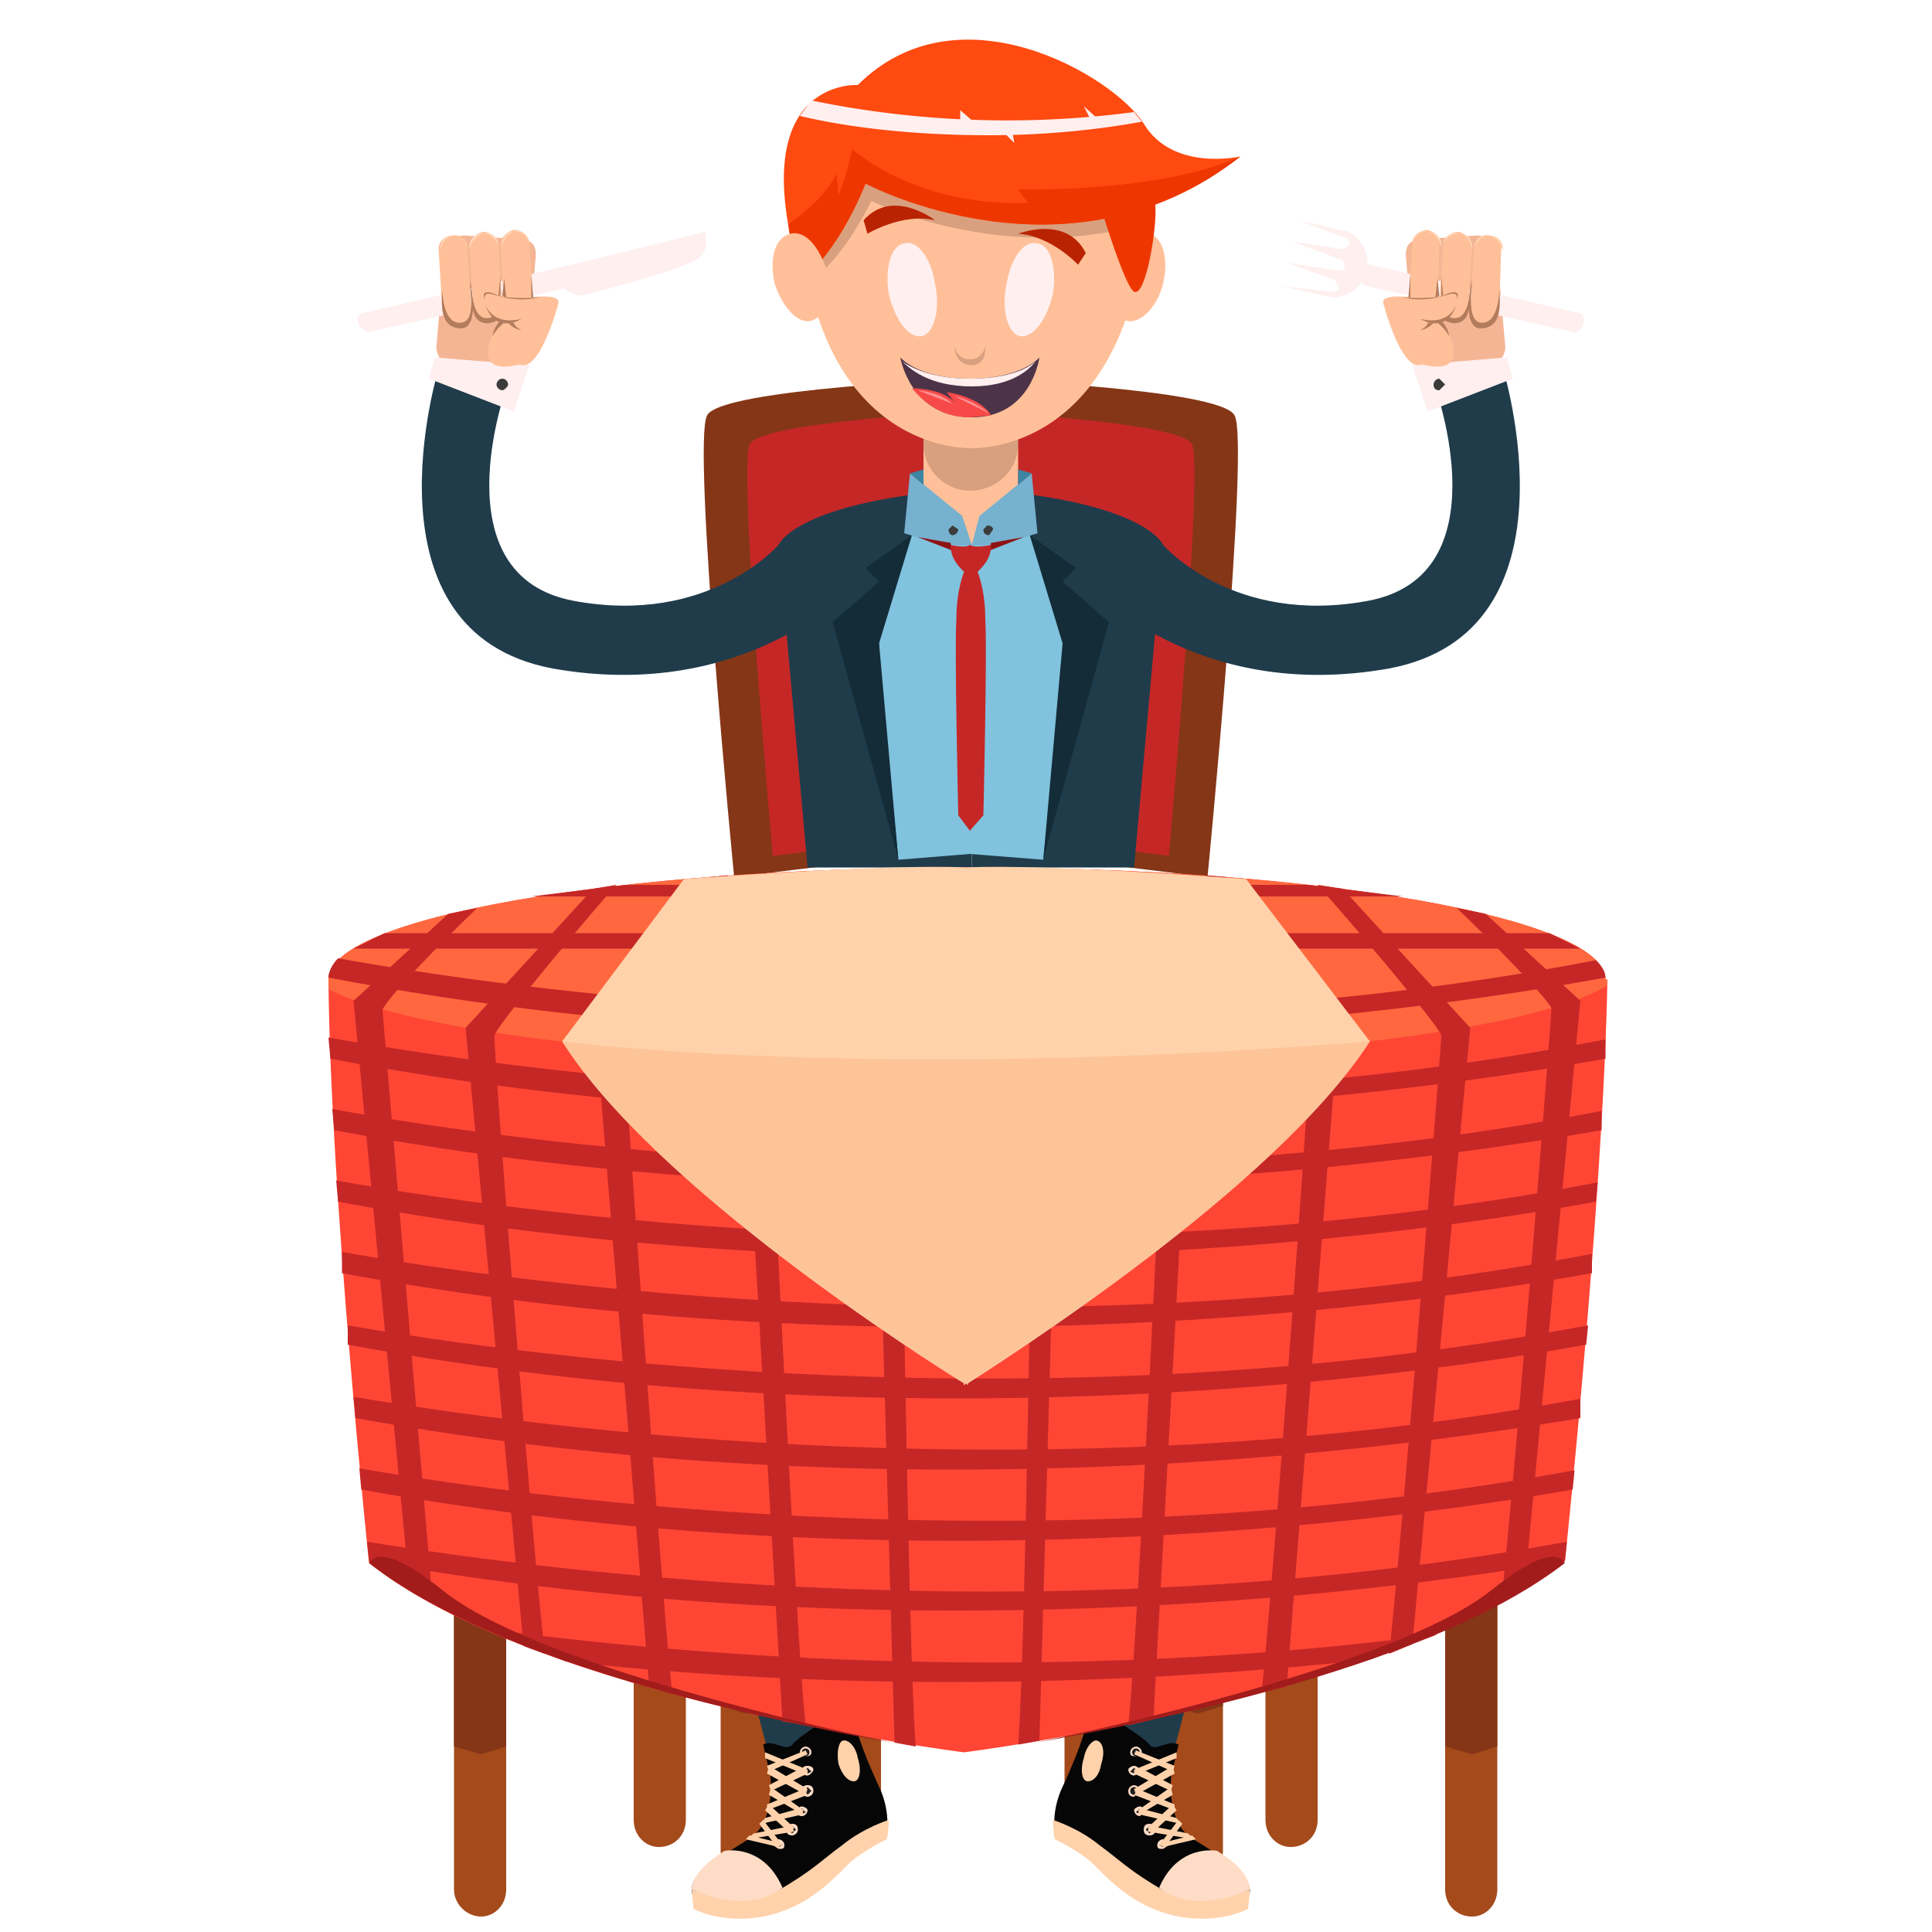 <svg xmlns="http://www.w3.org/2000/svg" id="Layer_1" version="1" viewBox="0 0 1000 1000">
  <style>
    .st0{fill:#853617}.st1{fill:#c52727}.st2{fill:#203c4b}.st3{fill:#3d85a2}.st4{fill:#f4b594}.st5{fill:#ffefef}.st6{fill:#ffc099}.st7{fill:#b37c5c}.st8{fill:#ffd8ba}.st9{fill:#3b3b3b}.st10{opacity:.17;fill:#1d0202;enable-background:new}.st11{fill:#81c2de}.st12{fill:#132c38}.st13{fill:#76b1cf}.st16{fill:#ee3700}.st18,.st19{display:none;fill:#006890}.st19{fill:#001724}.st20{fill:#ba2301}.st23{fill:#ff8f8f}.st24{fill:#8e1414}.st25{fill:#a44a1b}.st26{fill:#060607}.st27{fill:#ffd2ab}.st28{fill:#ffdcc5}.st29{fill:#1e1e1e}.st33{fill:#a31c1c}
  </style>
  <path d="M503 439V196s-130 5-137 19c-8 14 14 239 14 239l123-15zM503 439V196s129 5 136 19c8 14-14 239-14 239l-122-15z" class="st0"/>
  <path d="M503 430V213s-109 5-115 17c-6 13 12 213 12 213l103-13zM503 430V213s108 5 114 17c6 13-12 213-12 213l-102-13z" class="st1"/>
  <path d="M503 273v168h-73l-13-143s8-21 86-25z" class="st2"/>
  <path d="M502 298h2v143h-2z" class="st3"/>
  <path d="M503 253v196h-85l-15-167s9-23 100-29z" class="st2"/>
  <path d="M403 282s-36 42-106 29-35-110-35-110l-35-10s-42 136 59 155c101 18 156-43 156-43s-6-40-39-21z" class="st2"/>
  <path d="M265 193l-29-3c-6 0-11-6-10-12l4-46c1-6 6-11 12-10l29 2c6 1 7 5 6 12l-4 47c-1 6-2 10-8 10z" class="st4"/>
  <path d="M225 185l-3 11 44 17 8-24zM298 148l-108 24-4-3-1-3c0-2 1-4 3-4l108-25c2 0 4 1 4 3l1 3c0 2-1 4-3 5z" class="st5"/>
  <path d="M284 140l81-20s3 9-4 14c-8 6-60 19-60 19s-8 1-17-13z" class="st5"/>
  <path d="M237 168c-4 0-7-3-8-7l-2-32c0-4 3-7 7-7 4-1 8 2 8 6l2 32c0 4-3 8-7 8zM253 167c-4 0-7-3-8-7l-2-32c0-4 3-7 7-8 4 0 8 3 8 7l2 32c0 4-3 7-7 8zM269 166c-4 0-7-3-8-7l-2-32c0-4 3-7 7-8 4 0 8 3 8 7l2 32c0 4-3 7-7 8z" class="st6"/>
  <path d="M263 168s-14-7-12-14c2-6 8 2 20 0 11-1 19-1 18 3s-9 32-18 32c-10 0-8-21-8-21z" class="st6"/>
  <path d="M229 150s0 16 8 17c9 1 7-12 6-22 0 0 6 24-4 25-10 0-11-9-10-20zM263 167s2 3 7 4c0 0-4-2-4-4h-3z" class="st7"/>
  <path d="M244 145s-1 24 11 19l2 2s-7 4-11-2c-3-6-2-19-2-19zM251 155s-1-3 2-3 12 5 26 2c0 0-15 1-21-1-6-3-9-2-7 2z" class="st7"/>
  <path d="M262 154l-1-10-1 9 2 1zM275 154v-12l1 12zM258 153l1-10v10z" class="st7"/>
  <path d="M262 166s-4 1-7 7c-11 26 19 14 19 14l-12-21z" class="st6"/>
  <path d="M251 157s3 12 19 8c0 0-14 9-19-8z" class="st7"/>
  <path d="M261 167s-4 3-6 7c0 0 0-4 4-8l2 1z" class="st7"/>
  <path d="M228 130s-1-7 5-8 9 4 9 6c0 0-2-7-8-6-6 2-6 8-6 8zM243 129s-1-7 6-8c7-2 9 4 9 6 0 0-3-7-8-6-6 2-7 8-7 8zM260 128s-1-7 5-8c7-2 9 4 9 6 0 0-2-7-8-6-6 2-6 8-6 8z" class="st8"/>
  <g>
    <path d="M503 253v196h84l15-167s-9-23-99-29z" class="st2"/>
    <path d="M602 282s36 42 106 29 35-110 35-110l35-10s42 136-59 155c-101 18-155-43-155-43s5-40 38-21z" class="st2"/>
    <path d="M740 193l29-3c6 0 11-6 10-12l-4-46c-1-6-6-11-12-10l-29 2c-6 1-7 5-6 12l4 47c1 6 2 10 8 10z" class="st4"/>
    <path d="M780 185l3 11-44 17-8-24zM707 148l108 24c2 0 3-1 4-3l1-3c0-2-1-4-3-4l-108-25c-2 0-4 1-4 3l-1 3c0 2 1 4 3 5z" class="st5"/>
    <path d="M696 123c2 0 3 2 2 4l-3 2-26-4 24 9c2 0 3 2 3 4s-2 2-4 2l-26-4 25 9 2 4c0 2-2 2-4 2l-26-3 27 6a18 18 0 0 0 8-34l-26-6 24 9z" class="st5"/>
    <path d="M768 168c4 0 7-3 8-7l1-32c1-4-2-7-6-7-4-1-8 2-8 6l-2 32c0 4 3 8 7 8zM752 167c4 0 8-3 8-7l2-32c0-4-3-7-7-8-4 0-8 3-8 7l-2 32c0 4 3 7 7 8zM736 166c4 0 7-3 8-7l1-32c1-4-2-7-6-8-4 0-8 3-8 7l-2 32c0 4 3 7 7 8z" class="st6"/>
    <path d="M742 168s14-7 12-14c-2-6-8 2-20 0-11-1-19-1-18 3s9 32 18 32c10 0 8-21 8-21z" class="st6"/>
    <path d="M776 150s0 16-8 17-7-12-6-22c0 0-6 24 4 25 10 0 11-9 10-20zM742 167s-2 3-7 4c0 0 4-2 4-4h3z" class="st7"/>
    <path d="M761 145s1 24-11 19l-2 2s7 4 11-2c3-6 2-19 2-19zM754 155s1-3-2-3-12 5-26 2c0 0 15 1 21-1 6-3 9-2 7 2z" class="st7"/>
    <path d="M743 154l1-10 1 9-2 1zM730 154v-12l-1 12zM747 153l-1-10v10z" class="st7"/>
    <path d="M743 166s4 1 7 7c11 26-19 14-19 14l12-21z" class="st6"/>
    <path d="M754 157s-3 12-19 8c0 0 14 9 19-8z" class="st7"/>
    <path d="M744 167s4 3 6 7c0 0 0-4-4-8l-2 1z" class="st7"/>
    <path d="M778 130s1-7-6-8c-7-2-9 5-9 6 0 0 3-7 8-6 6 2 7 8 7 8zM762 129s1-7-6-8c-7-2-9 4-9 5 0 0 3-6 9-5 5 1 6 8 6 8zM746 128s1-7-6-8c-7-2-9 4-9 5 0 0 3-6 8-5 6 1 7 8 7 8z" class="st8"/>
  </g>
  <path d="M257 199c0-1 1-3 3-3s3 2 3 3-2 3-3 3-3-1-3-3zM742 199c0-1 1-3 3-3l3 3-3 3c-2 0-3-1-3-3z" class="st9"/>
  <path d="M527 258c0 13-11 24-25 24-13 0-24-11-24-24v-48c0-14 11-25 24-25 14 0 25 11 25 25v48z" class="st6"/>
  <path d="M527 230c0 13-11 24-25 24-13 0-24-11-24-24v-48c0-14 11-25 24-25 14 0 25 11 25 25v48z" class="st10"/>
  <g>
    <path d="M475 267l-20 64c-1 5 10 114 10 114l37-3V282l-27-15z" class="st11"/>
    <path d="M472 277l-24 17 7 7-24 21 34 123-10-112z" class="st12"/>
    <g>
      <path d="M530 267l20 64c2 5-10 114-10 114l-38-3V282l28-15z" class="st11"/>
      <path d="M533 277l24 17-7 7 24 21-34 123 10-112z" class="st12"/>
    </g>
    <g>
      <path d="M503 282l-5-15-27-22-3 31s25 8 35 6z" class="st13"/>
      <path d="M471 245l7-2v8z" class="st3"/>
      <path d="M503 282l4-15 27-22 3 31s-25 8-34 6z" class="st13"/>
      <path d="M534 245l-7-2v8z" class="st3"/>
      <path d="M491 274l2-2 3 2c0 1-1 3-3 3-1 0-2-1-2-3zM509 274l2-2c2 0 3 1 3 2l-2 3c-2 0-3-1-3-3z" class="st9"/>
    </g>
  </g>
  <g>
    <path d="M576 140c-3 13 0 24 7 26s16-7 19-19c3-13 0-24-7-26s-16 7-19 19z" class="st6"/>
    <linearGradient id="SVGID_1_" x1="352" x2="352" y1="842" y2="871" gradientTransform="rotate(180 471 500)" gradientUnits="userSpaceOnUse">
      <stop offset="0" stop-color="#fff"/>
      <stop offset="0" stop-color="#c8b9b9"/>
      <stop offset="1" stop-color="#8b6b6b"/>
      <stop offset="1" stop-color="#5d3131"/>
      <stop offset="1" stop-color="#420d0d"/>
      <stop offset="1" stop-color="#370000"/>
    </linearGradient>
    <g>
      <path d="M592 121a89 89 0 1 0-173 27c19 84 79 84 84 84s65 0 85-85c3-8 4-17 4-26z" class="st6"/>
      <path d="M451 104s66 33 141 12a89 89 0 1 0-174 31c10-7 22-21 33-43z" class="st10"/>
      <path fill="#ff4a10" d="M415 145s18-13 33-50c0 0 105 56 194-14 0 0-35 8-50-17-16-25-96-72-148-20 0 0-61-4-29 101z"/>
      <path d="M642 81c-42 19-115 17-115 17l5 7c-59 2-91-28-91-28-2 12-7 24-7 24l-1-11c-6 12-19 22-25 26 1 9 3 18 7 29 0 0 18-13 33-50 0 0 105 56 194-14z" class="st16"/>
      <path d="M512 70c30 0 57-3 79-7l-4-5a502 502 0 0 1-167-6l-6 8c25 6 59 10 98 10z" class="st5"/>
      <path d="M519 68l6 6-1-6zM505 64l-8-7v8zM565 63l-4-8 10 9z" class="st5"/>
      <g>
        <path d="M428 140c3 13-1 24-8 26s-15-7-19-19c-3-13 0-24 8-26s15 7 19 19z" class="st6"/>
        <linearGradient id="SVGID_2_" x1="414" x2="414" y1="842" y2="871" gradientTransform="matrix(1 0 0 -1 0 1000)" gradientUnits="userSpaceOnUse">
          <stop offset="0" stop-color="#fff"/>
          <stop offset="0" stop-color="#c8b9b9"/>
          <stop offset="1" stop-color="#8b6b6b"/>
          <stop offset="1" stop-color="#5d3131"/>
          <stop offset="1" stop-color="#420d0d"/>
          <stop offset="1" stop-color="#370000"/>
        </linearGradient>
      </g>
      <g>
        <path d="M494 179s1 7 8 7 8-7 8-7 1 10-7 10c-9 0-9-10-9-10z" class="st10"/>
        <path d="M484 147c3 14-1 26-7 27-7 1-14-9-17-22-2-13 1-25 8-26 7-2 14 8 16 21z" class="st5"/>
        <path d="M482 143c2 10-1 18-6 19-4 0-9-6-11-16-2-9 1-17 6-18 4-1 9 6 11 15z" class="st18"/>
        <path d="M477 138c1 5 0 10-3 10s-6-3-6-8c-1-5 0-10 3-11 2 0 5 4 6 9z" class="st19"/>
        <path d="M521 147c-3 14 1 26 7 27 7 1 14-9 17-22 2-13-1-25-8-26-7-2-14 8-16 21z" class="st5"/>
        <path d="M525 143c-1 9 1 17 6 18 4 1 9-6 11-15s-1-17-5-18c-5-1-10 6-12 15z" class="st18"/>
        <path d="M532 137c-1 5 1 10 3 10 3 1 6-3 7-8 1-6-1-10-3-11-3 0-6 4-7 9z" class="st19"/>
        <path d="M447 114l2 7s18-11 35-7c0 0-22-17-37 0zM562 131l-4 6s-14-15-31-16c0 0 25-10 35 10z" class="st20"/>
        <g>
          <path fill="#4d3348" d="M466 185s9 11 36 11 36-11 36-11-4 31-35 31c-32 0-37-31-37-31z"/>
          <path d="M467 187c4 4 14 13 36 13 21 0 30-9 33-13-3 3-13 9-34 9-20 0-31-6-35-9z" class="st5"/>
          <path fill="#f84949" d="M513 215c-6-10-23-12-23-12l4 5c-6-6-17-7-22-7 6 7 15 15 30 15l11-1z"/>
          <path d="M475 202s12 1 18 7l-18-7zM494 205s10 2 18 9l-18-9z" class="st23"/>
        </g>
      </g>
    </g>
  </g>
  <path d="M570 108s12 40 17 43c6 3 12-33 11-45-2-13-28 2-28 2z" class="st16"/>
  <path d="M475 278l18 7-1-4zM530 278l-18 7 1-4z" class="st24"/>
  <path d="M506 296c3-3 7-7 7-14 0 0-8 2-11 0-2 2-10 0-10 0 0 7 4 11 7 14 0 0-4 9-4 25-1 16 1 101 1 101l6 8 7-8s2-85 1-101c0-16-4-25-4-25z" class="st1"/>
  <g>
    <path d="M249 992c-7 0-14-6-14-14V796c0-8 7-14 14-14s13 6 13 14v182c0 8-6 14-13 14zM762 992c-8 0-14-6-14-14V796c0-8 6-14 14-14 7 0 13 6 13 14v182c0 8-6 14-13 14z" class="st25"/>
    <path d="M249 908l13-4V796c0-8-6-14-13-14s-14 6-14 14v108l14 4zM762 908l13-4V796c0-8-6-14-13-14s-14 6-14 14v108l14 4z" class="st0"/>
    <path d="M668 956c-7 0-13-6-13-14V760c0-8 6-14 13-14 8 0 14 6 14 14v182c0 8-6 14-14 14z" class="st25"/>
    <path d="M668 872l14-4V760c0-8-6-14-14-14s-13 6-13 14v108l13 4z" class="st0"/>
    <path d="M620 971c-8 0-14-6-14-13V775c0-8 6-14 14-14 7 0 13 6 13 14v183c0 7-6 13-13 13z" class="st25"/>
    <path d="M620 887l13-4V775c0-8-6-14-13-14s-14 6-14 14v108l14 4z" class="st0"/>
    <path d="M565 955c-8 0-14-7-14-14V758c0-7 6-13 14-13 7 0 13 6 13 13v183c0 7-6 14-13 14z" class="st25"/>
    <path d="M565 871l13-4V758c0-7-6-13-13-13s-14 6-14 13v109l14 4z" class="st0"/>
    <g>
      <path d="M443 955c-8 0-14-7-14-14V758c0-7 6-13 14-13 7 0 13 6 13 13v183c0 7-6 14-13 14z" class="st25"/>
      <path d="M443 871l13-4V758c0-7-6-13-13-13s-14 6-14 13v109l14 4z" class="st0"/>
    </g>
    <g>
      <path d="M386 971c-7 0-13-6-13-13V775c0-8 6-14 13-14 8 0 14 6 14 14v183c0 7-6 13-14 13z" class="st25"/>
      <path d="M386 887l14-4V775c0-8-6-14-14-14s-13 6-13 14v108l13 4z" class="st0"/>
    </g>
    <path d="M341 956c-7 0-13-6-13-14V760c0-8 6-14 13-14 8 0 14 6 14 14v182c0 8-6 14-14 14z" class="st25"/>
  </g>
  <g>
    <path d="M441 891c3 15-19 19-19 19-12 3-23 3-26-9l-60-229c-3-12 4-24 16-27 13-4 25 4 28 16l61 230z" class="st2"/>
    <path d="M395 903l3 13c2 6 2 26-8 34s-33 17-32 29l2 8s20 12 48 0 21-22 50-35c0 0 4-10-2-25-7-15-14-32-14-40s-29 12-32 16-10-3-15 0z" class="st26"/>
    <path d="M358 978s26 11 44 1c19-11 23-16 34-24 11-9 24-13 24-13s0 6-1 10c0 0-15 7-22 15-8 8-21 21-42 25-22 4-36-4-36-4l-1-10z" class="st27"/>
    <path d="M358 978s-1-9 17-20c0 0 20-4 30 19 0 0-15 15-47 1z" class="st28"/>
    <path d="M444 910c2 6 1 12-2 12s-6-3-8-9c-1-6 0-11 2-12 3-1 7 3 8 9z" class="st27"/>
    <path d="M414 907c0-2 2-3 3-3s3 1 3 3-2 2-3 2l-3-2z" class="st28"/>
    <circle cx="417" cy="907" r="2" class="st29"/>
    <path d="M415 917c0-2 1-3 3-3s3 1 3 2-2 3-3 3c-2 0-3-1-3-2z" class="st28"/>
    <path d="M416 917l2-2 2 2-2 1-2-1z" class="st29"/>
    <path d="M415 927c0-2 1-3 3-3s3 1 3 3-2 3-3 3c-2 0-3-2-3-3z" class="st28"/>
    <path d="M416 927l2-2 2 2-2 2-2-2z" class="st29"/>
    <path d="M413 938c0-2 1-3 2-3s3 1 3 2-1 3-3 3-2-1-2-2z" class="st28"/>
    <path d="M413 938l2-2 2 2-2 1-2-1z" class="st29"/>
    <path d="M407 947c0-1 1-3 3-3s3 1 3 3-2 3-3 3c-2 0-3-1-3-3z" class="st28"/>
    <path d="M408 947l2-2 2 2-2 2-2-2z" class="st29"/>
    <path d="M400 955c0-2 2-3 3-3s3 1 3 3-1 2-3 2l-3-2z" class="st28"/>
    <path d="M401 955l2-2 2 2-2 1-2-1z" class="st29"/>
    <path d="M417 906l-20 8 1 3 20-9-1-2z" class="st27"/>
    <path d="M396 907l22 9v3l-22-9v-3zM398 914l20 12-1 3-20-11z" class="st27"/>
    <path d="M415 915l-17 9 1 3 19-9z" class="st27"/>
    <path d="M399 925l-1 4 17 10 1-2z" class="st27"/>
    <path d="M416 926l-19 8v3l21-8z" class="st27"/>
    <path d="M398 934l13 12-2 3-13-12z" class="st27"/>
    <path d="M414 936l-18 5-2 3 22-5z" class="st27"/>
    <path d="M395 942l10 13-3 1-9-12z" class="st27"/>
    <path d="M410 945l-20 4-3 3 24-4z" class="st27"/>
    <path d="M388 950l16 4-1 2-17-4z" class="st27"/>
    <g>
      <path d="M564 891c-3 15 19 19 19 19 12 3 23 3 26-9l60-229c3-12-4-24-17-27-12-4-24 4-27 16l-61 230z" class="st2"/>
      <path d="M610 903l-3 13c-2 6-2 26 8 34 9 7 32 17 32 29l-2 8s-20 12-48 0-21-22-50-35c0 0-4-10 2-25 7-15 14-32 14-40-1-8 29 12 32 16s10-3 15 0z" class="st26"/>
      <path d="M647 978s-26 11-44 1c-19-11-23-16-34-24-11-9-24-13-24-13s0 6 1 10c0 0 15 7 22 15 8 8 21 21 42 25 22 4 36-4 36-4l1-10z" class="st27"/>
      <path d="M647 978s1-9-17-20c0 0-20-4-30 19 0 0 15 15 47 1z" class="st28"/>
      <path d="M561 910c-2 6-1 12 2 12s6-3 7-9c2-6 1-11-2-12-2-1-6 3-7 9z" class="st27"/>
      <path d="M591 907c0-2-2-3-3-3s-3 1-3 3 1 2 3 2l3-2z" class="st28"/>
      <circle cx="588" cy="907" r="2" class="st29"/>
      <path d="M590 917c0-2-2-3-3-3s-3 1-3 2 1 3 3 3l3-2z" class="st28"/>
      <path d="M589 917l-2-2-2 2 2 1 2-1z" class="st29"/>
      <path d="M590 927c0-2-2-3-3-3s-3 1-3 3 1 3 3 3l3-3z" class="st28"/>
      <circle cx="587" cy="927" r="2" class="st29"/>
      <path d="M592 938c0-2-1-3-2-3s-3 1-3 2 1 3 3 3l2-2z" class="st28"/>
      <path d="M591 938l-1-2-2 2 2 1 1-1z" class="st29"/>
      <path d="M598 947c0-1-1-3-3-3s-3 1-3 3 1 3 3 3 3-1 3-3z" class="st28"/>
      <path d="M597 947l-2-2-2 2 2 2 2-2z" class="st29"/>
      <path d="M605 955c0-2-2-3-3-3s-3 1-3 3 1 2 3 2l3-2z" class="st28"/>
      <path d="M604 955l-2-2-2 2 2 1 2-1z" class="st29"/>
      <path d="M588 906l20 8-1 3-20-9 1-2z" class="st27"/>
      <path d="M609 907l-22 9v3l22-9v-3zM607 914l-20 12 1 3 20-11z" class="st27"/>
      <path d="M590 915l17 9-1 3-19-9z" class="st27"/>
      <path d="M606 925l1 4-17 10-1-2z" class="st27"/>
      <path d="M589 926l19 8v3l-21-8z" class="st27"/>
      <path d="M607 934l-13 12 2 3 13-12z" class="st27"/>
      <path d="M590 936l19 5 2 3-22-5z" class="st27"/>
      <path d="M610 942l-10 13 3 1 9-12z" class="st27"/>
      <path d="M595 945l20 4 3 3-24-4z" class="st27"/>
      <path d="M617 950l-16 4 1 2 17-4z" class="st27"/>
    </g>
  </g>
  <path d="M341 872l14-4V760c0-8-6-14-14-14s-13 6-13 14v108l13 4z" class="st0"/>
  <g>
    <path fill="#ff4634" d="M832 507h-1c0-32-148-58-330-58-183 0-331 26-331 58 1 111 21 302 21 302 88 70 307 98 308 98 0 0 222-28 311-99 0 1 20-190 22-301z"/>
    <path fill="#ff683f" d="M501 449c-183 0-331 26-331 58v5c42 22 173 38 329 38 161 0 296-17 333-40v-3h-1c0-32-148-58-330-58z"/>
    <path d="M183 723l1 11c282 51 539 16 634 0v-10c-275 51-540 15-635-1z" class="st1"/>
    <path d="M186 760l1 11c278 50 530 17 627 0l1-10c-271 50-531 16-629-1z" class="st1"/>
    <path d="M190 798l1 10c272 48 520 17 619 0l1-10c-266 49-522 16-621 0zM802 483H199l-16 8h635l-16-8zM275 464h451l-49-6H324l-49 6zM251 843l42 17c164 18 313 10 416-1l35-13c-198 26-382 12-493-3zM170 537l1 11c301 57 576 15 660 0v-10c-293 57-577 14-661-1z" class="st1"/>
    <path d="M175 496c-3 3-5 7-5 10 303 58 579 15 661 0 0-3-2-6-5-9-285 55-562 15-651-1zM172 574l1 11c298 56 570 15 656 0v-10c-290 56-571 15-657-1zM177 648v11c291 54 557 16 647 0v-10c-283 54-557 15-647-1z" class="st1"/>
    <path d="M180 686v10c287 53 548 17 641 0l1-10c-280 53-550 16-642 0zM174 611l1 11c295 55 564 16 651 0l1-10c-287 55-565 15-653-1z" class="st1"/>
    <g>
      <path d="M367 454l-58 88 27 331 12 4c-6-54-25-330-25-335 0-4 42-69 54-89l-10 1z" class="st1"/>
      <path d="M241 532l30 320 11 4c-7-61-27-315-26-320 0-4 47-60 63-78l-12 2-66 72zM446 450h-8l-53 96 20 345 12 2c-5-42-19-341-19-346 1-5 41-84 48-97z" class="st1"/>
      <path d="M224 830l-26-307c0-4 31-36 49-53l-15 3-49 45 29 305 12 7zM769 473l-15-3c18 17 49 49 49 52 0 5-17 222-26 308l12-7 29-305-49-45z" class="st1"/>
      <path d="M682 458c16 18 63 73 64 78 0 5-20 258-27 320l12-5 30-319-66-72-13-2zM466 547l14-98h-8l-19 97 10 356 11 2c-4-46-8-352-8-357zM535 547c0 5-4 308-8 356l11-2 10-355-19-97h-8l14 98z" class="st1"/>
      <path d="M678 542c1 5-19 279-25 334l13-3 26-331-57-88-11-1c13 20 54 85 54 89zM603 547c0 5-14 302-19 346l13-3 19-344-52-96h-8c6 13 47 92 47 97z" class="st1"/>
    </g>
    <path d="M709 539l-64-84s-105-8-145-6c-41-2-146 6-146 6l-63 84c48 76 190 166 208 177v1l1-1 1 1v-1c17-11 159-101 208-177z" class="st27"/>
    <path fill="#fdc498" d="M499 716v1l1-1v1-1c18-11 160-101 209-177-260 21-418 0-418 0 48 76 190 166 208 177z"/>
    <path d="M191 809c66 52 204 81 271 93 0 0-182-37-233-79-24-19-34-20-38-14zM810 809c-67 52-206 81-274 93 0 0 184-37 236-79 24-19 34-20 38-14z" class="st33"/>
  </g>
</svg>

